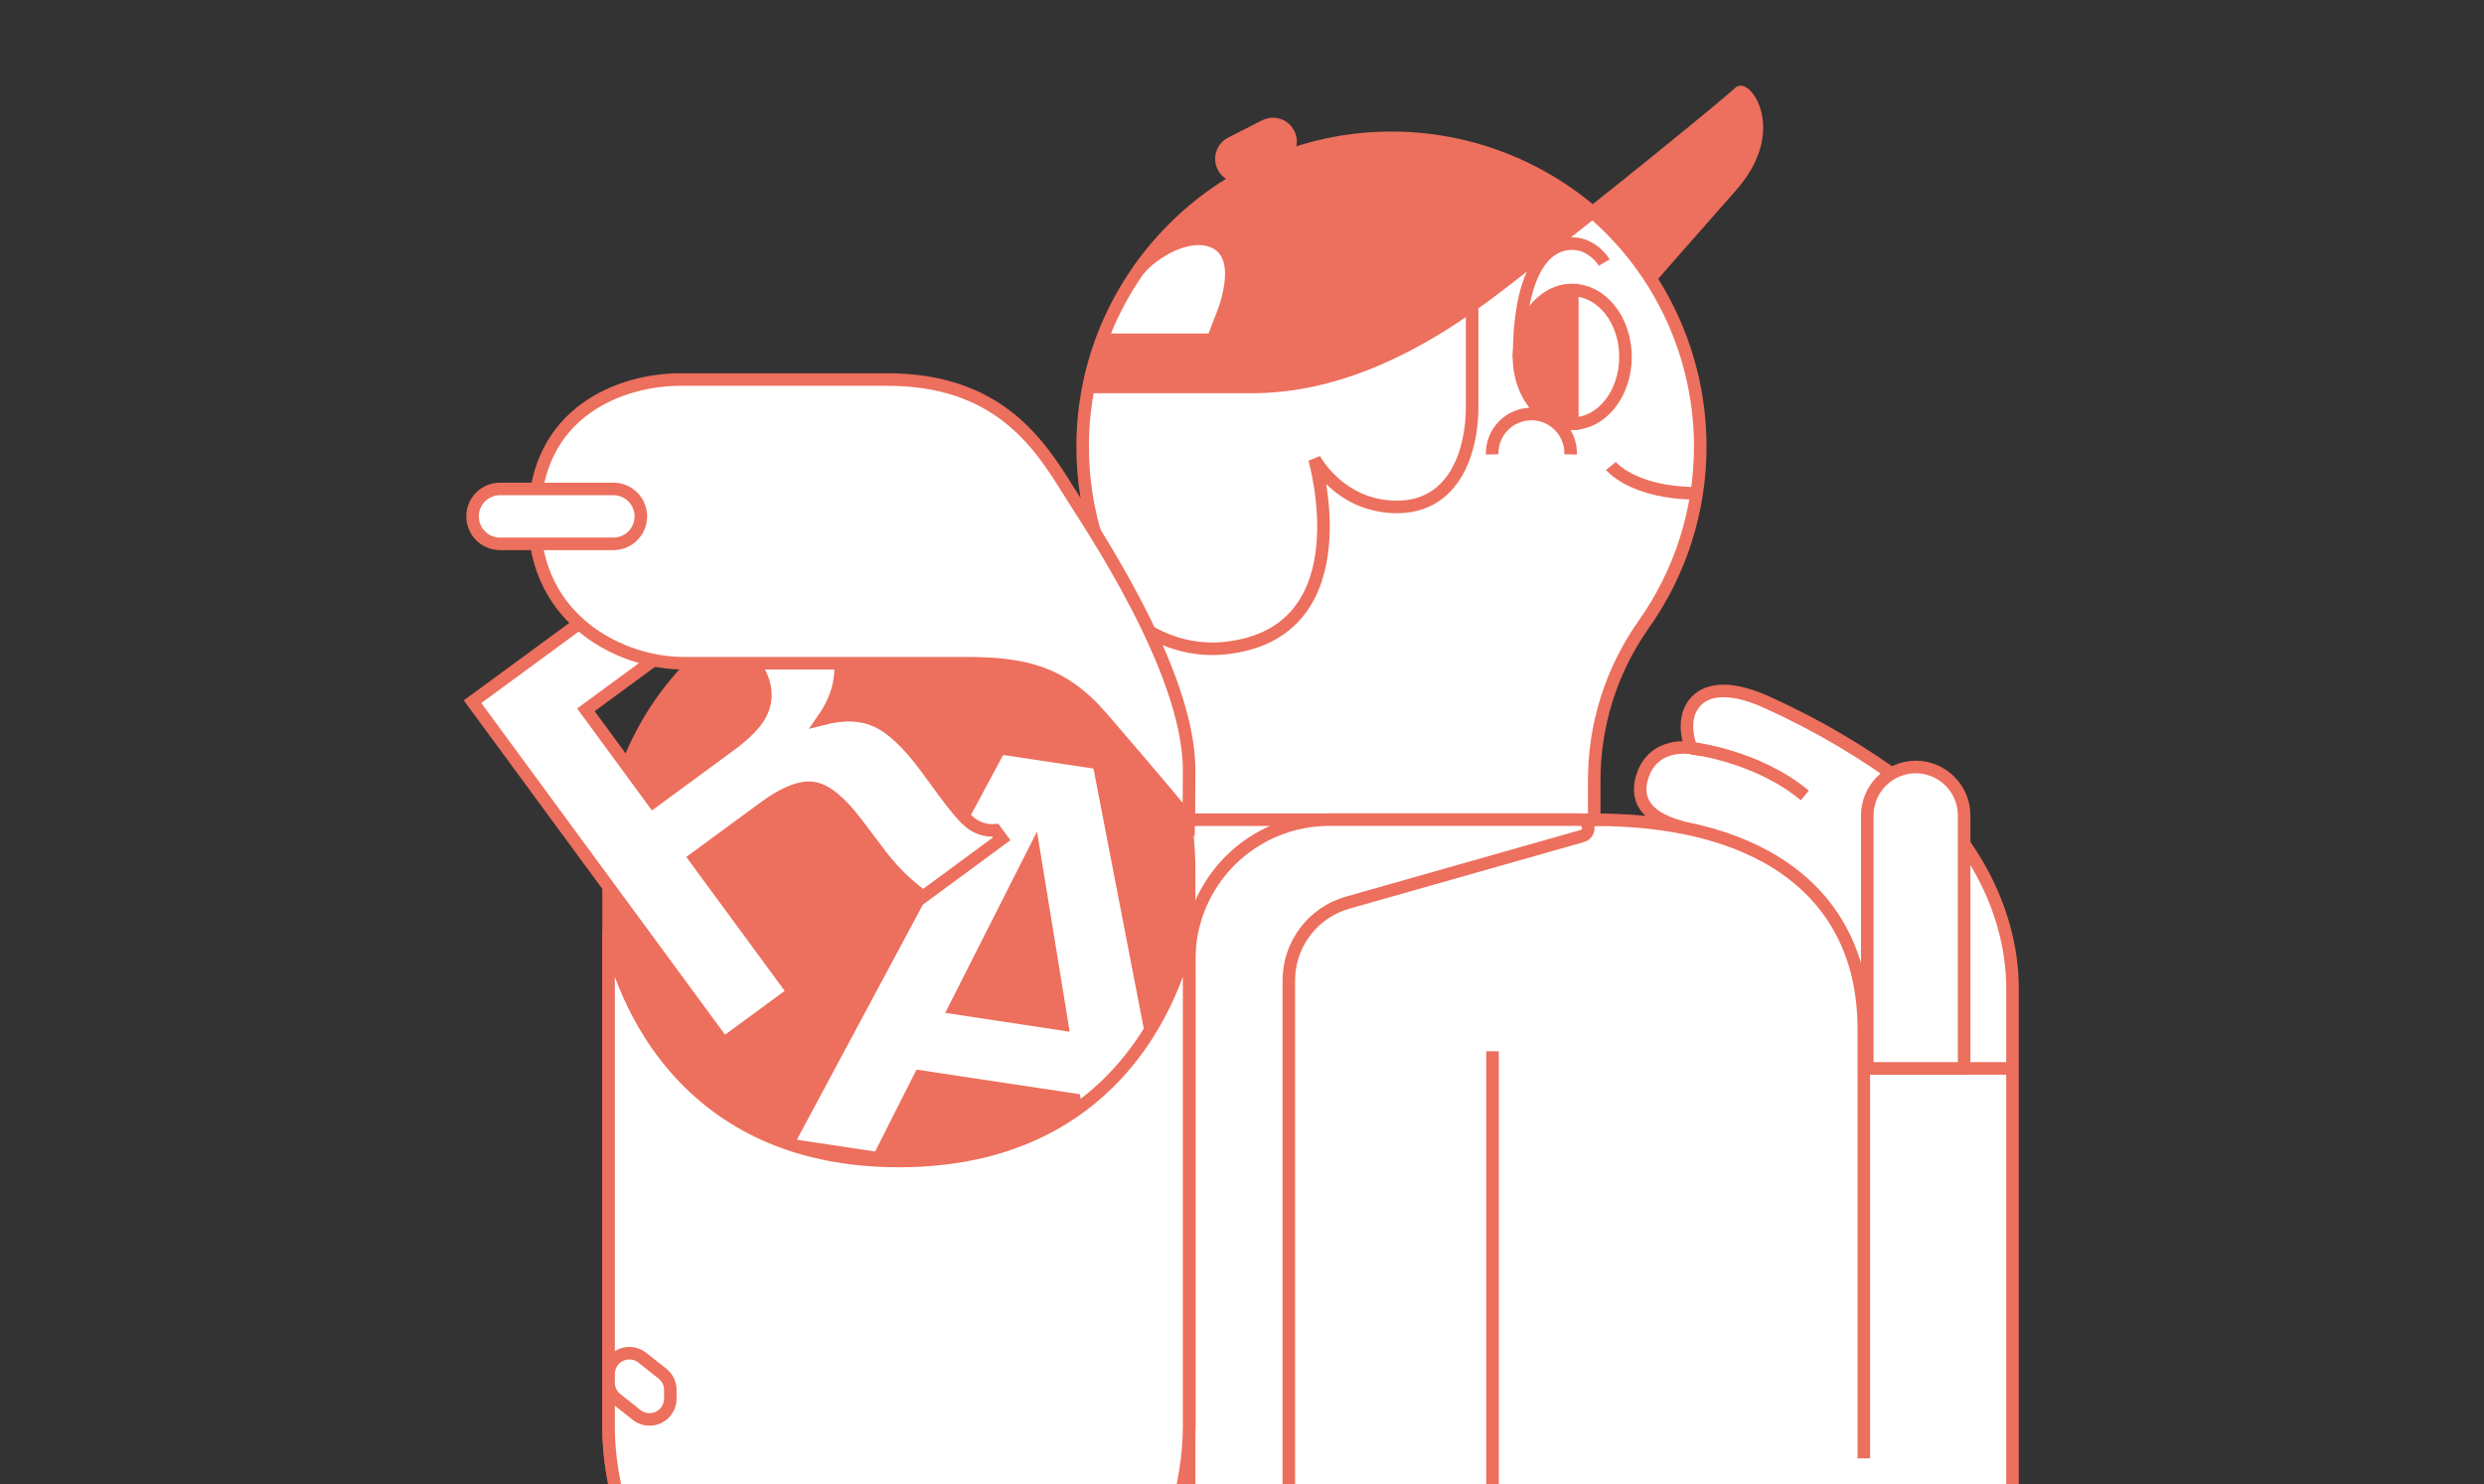<?xml version="1.0" encoding="UTF-8"?> <svg xmlns="http://www.w3.org/2000/svg" width="594" height="355" viewBox="0 0 594 355" fill="none"><rect x="0" y="0" width="594" height="355" fill="#333333" stroke="none"/> <g clip-path="url(#clip0_10_9565)"> <path d="M380.942 50.871L415.717 22.023C415.717 22.023 426.205 33.662 413.874 44.682C401.543 55.702 390.905 71.56 390.905 71.56L380.942 50.871Z" fill="white"></path> <path d="M381.228 196.076H283.113L214.944 400.505V431.848H422.511C451.431 431.848 480.963 407.473 480.963 366.587C480.963 320.807 481.249 279.453 481.249 255.562C481.249 231.671 484.046 203.799 450.136 183.46C427.802 170.064 415.654 164.137 409.401 165.265C403.148 166.393 404.412 178.947 404.412 178.947C404.412 178.947 395.084 178.51 392.669 186.018C390.635 192.374 397.15 196.386 397.15 196.386L381.228 196.076Z" fill="white"></path> <path d="M406.58 106.805C406.58 97.02 404.635 87.332 400.859 78.305C397.082 69.278 391.549 61.091 384.58 54.221C377.612 47.352 369.348 41.935 360.268 38.287C351.188 34.639 341.474 32.832 331.69 32.971C291.527 33.535 258.92 66.595 258.896 106.757C258.858 122.034 263.579 136.944 272.403 149.415C280.182 160.562 284.312 173.847 284.225 187.44V196.076H381.228V186.995C381.155 173.579 385.259 160.473 392.97 149.494C401.838 137.027 406.595 122.104 406.58 106.805V106.805Z" fill="white" stroke="#ED6F5D" stroke-width="3" stroke-miterlimit="10"></path> <path d="M381.228 196.076C423.281 196.076 445.695 215.272 445.695 246.043V348.837" fill="white"></path> <path d="M381.228 196.076C423.281 196.076 445.695 215.272 445.695 246.043V348.837" stroke="#ED6F5D" stroke-width="3" stroke-miterlimit="10"></path> <path d="M456.516 188.076L457.427 186.884L457.417 186.876L456.516 188.076ZM422.511 167.982L421.89 169.348L421.895 169.35L422.511 167.982ZM404.888 168.586L403.668 167.714L403.666 167.716L404.888 168.586ZM404.404 178.915L404.134 180.39L406.867 180.891L405.785 178.331L404.404 178.915ZM392.875 185.335L394.287 185.84L394.289 185.837L392.875 185.335ZM401.227 199.166C402.025 199.389 402.853 198.923 403.075 198.125C403.298 197.327 402.832 196.499 402.034 196.276L401.227 199.166ZM355.408 251.454V359.269H358.408V251.454H355.408ZM355.408 359.269C355.408 377.885 359.338 396.397 369.757 410.289C380.23 424.255 397.107 433.348 422.511 433.348V430.348C397.908 430.348 381.983 421.592 372.157 408.489C362.275 395.313 358.408 377.535 358.408 359.269H355.408ZM422.511 433.348C444.551 433.348 459.707 424.268 469.29 410.161C478.816 396.136 482.749 377.28 482.749 357.768H479.749C479.749 376.949 475.872 395.132 466.808 408.475C457.801 421.735 443.588 430.348 422.511 430.348V433.348ZM482.749 357.768V236.43H479.749V357.768H482.749ZM482.749 236.43C482.749 215.783 470.864 197.161 457.427 186.884L455.604 189.267C468.45 199.091 479.749 216.891 479.749 236.43H482.749ZM457.417 186.876C446.769 178.878 435.269 172.083 423.127 166.615L421.895 169.35C433.835 174.728 445.144 181.41 455.615 189.275L457.417 186.876ZM423.131 166.617C419.229 164.843 415.417 163.76 412.07 163.772C408.676 163.784 405.655 164.936 403.668 167.714L406.108 169.459C407.394 167.661 409.383 166.782 412.081 166.772C414.826 166.762 418.188 167.666 421.89 169.348L423.131 166.617ZM403.666 167.716C401.83 170.295 401.736 173.326 402.017 175.542C402.159 176.669 402.406 177.644 402.616 178.337C402.721 178.686 402.819 178.967 402.892 179.165C402.928 179.264 402.959 179.343 402.981 179.399C402.992 179.427 403.001 179.45 403.008 179.466C403.012 179.475 403.015 179.482 403.017 179.487C403.018 179.49 403.019 179.492 403.02 179.494C403.02 179.495 403.021 179.496 403.021 179.497C403.021 179.497 403.021 179.498 403.021 179.498C403.022 179.498 403.022 179.499 404.404 178.915C405.785 178.331 405.785 178.332 405.786 178.332C405.786 178.332 405.786 178.332 405.786 178.333C405.786 178.333 405.786 178.333 405.786 178.334C405.787 178.334 405.787 178.334 405.787 178.334C405.786 178.334 405.786 178.332 405.784 178.329C405.782 178.322 405.777 178.31 405.77 178.293C405.756 178.259 405.735 178.203 405.707 178.128C405.652 177.979 405.574 177.753 405.487 177.467C405.313 176.892 405.109 176.086 404.993 175.165C404.755 173.286 404.903 171.152 406.11 169.456L403.666 167.716ZM404.404 178.915C404.674 177.439 404.673 177.439 404.672 177.439C404.672 177.439 404.671 177.439 404.67 177.439C404.669 177.439 404.668 177.438 404.666 177.438C404.664 177.438 404.66 177.437 404.656 177.436C404.648 177.435 404.638 177.433 404.626 177.431C404.602 177.427 404.569 177.422 404.529 177.416C404.448 177.404 404.336 177.388 404.195 177.372C403.915 177.34 403.522 177.306 403.044 177.292C402.093 177.266 400.782 177.322 399.357 177.663C396.463 178.354 393.093 180.239 391.462 184.833L394.289 185.837C395.502 182.422 397.896 181.096 400.055 180.58C401.157 180.317 402.194 180.27 402.961 180.291C403.341 180.302 403.648 180.329 403.854 180.353C403.957 180.364 404.034 180.375 404.082 180.382C404.106 180.386 404.122 180.389 404.131 180.39C404.136 180.391 404.138 180.391 404.138 180.391C404.139 180.391 404.138 180.391 404.138 180.391C404.137 180.391 404.137 180.391 404.136 180.391C404.136 180.391 404.135 180.391 404.135 180.391C404.134 180.391 404.134 180.39 404.404 178.915ZM391.463 184.829C390.39 187.827 390.382 190.843 392.067 193.467C393.712 196.031 396.79 197.926 401.227 199.166L402.034 196.276C397.938 195.132 395.673 193.532 394.591 191.847C393.549 190.222 393.43 188.237 394.287 185.84L391.463 184.829Z" fill="#ED6F5D"></path> <path d="M375.984 101.347C383.009 101.347 388.704 94.193 388.704 85.369C388.704 76.545 383.009 69.391 375.984 69.391C368.959 69.391 363.264 76.545 363.264 85.369C363.264 94.193 368.959 101.347 375.984 101.347Z" stroke="#ED6F5D" stroke-width="3" stroke-miterlimit="10"></path> <path d="M375.984 101.347V69.407C368.96 69.407 363.272 76.558 363.272 85.393C363.272 94.228 368.96 101.347 375.984 101.347Z" fill="#ED6F5D" stroke="#ED6F5D" stroke-width="3" stroke-miterlimit="10"></path> <path d="M260.501 92.559H299.433C329.767 92.559 354.842 70.965 364.988 63.163C386.257 46.851 414.55 23.588 415.932 22.134C417.314 20.68 425.744 31.279 413.898 44.658C404.292 55.503 394.679 66.531 394.679 66.531" stroke="#ED6F5D" stroke-width="3" stroke-miterlimit="10"></path> <path d="M272.316 64.505C275.764 60.382 284.456 54.971 290.59 58.006C298.344 61.883 292.012 76.097 292.012 76.097L286.132 91.534" stroke="#ED6F5D" stroke-width="3" stroke-miterlimit="10"></path> <path d="M263.489 81.269H290.057" stroke="#ED6F5D" stroke-width="3" stroke-miterlimit="10"></path> <path d="M302.496 30.116L294.386 34.239C292.313 35.293 291.486 37.826 292.539 39.897C293.592 41.968 296.127 42.793 298.2 41.739L306.309 37.616C308.382 36.562 309.209 34.028 308.156 31.957C307.103 29.886 304.569 29.062 302.496 30.116Z" fill="#ED6F5D" stroke="#ED6F5D" stroke-width="3"></path> <path d="M272.427 149.415C275.56 151.73 279.121 153.402 282.904 154.334C286.687 155.265 290.617 155.438 294.467 154.841C326.136 150.201 314.33 109.784 314.33 109.784C314.33 109.784 320.328 121.257 334.089 121.257C347.85 121.257 352.037 107.83 352.037 97.422V72.895" stroke="#ED6F5D" stroke-width="3" stroke-miterlimit="10"></path> <path d="M385.208 111.469C385.208 111.469 390.539 117.992 405.73 117.992" stroke="#ED6F5D" stroke-width="3" stroke-miterlimit="10"></path> <path d="M356.828 108.688C356.792 107.433 357.007 106.184 357.462 105.014C357.917 103.844 358.602 102.778 359.477 101.877C360.351 100.977 361.398 100.261 362.554 99.772C363.71 99.284 364.952 99.032 366.207 99.032C367.463 99.032 368.705 99.284 369.861 99.772C371.017 100.261 372.064 100.977 372.938 101.877C373.813 102.778 374.498 103.844 374.953 105.014C375.408 106.184 375.623 107.433 375.587 108.688" stroke="#ED6F5D" stroke-width="3" stroke-miterlimit="10"></path> <path d="M445.694 255.562H481.249" stroke="#ED6F5D" stroke-width="3" stroke-miterlimit="10"></path> <path d="M404.412 178.947C404.412 178.947 420.04 180.655 431.584 190.269" stroke="#ED6F5D" stroke-width="3" stroke-miterlimit="10"></path> <path d="M460.369 183.46V196.076C460.369 202.742 462.117 209.313 468.894 209.313" stroke="#ED6F5D" stroke-width="3" stroke-miterlimit="10"></path> <path d="M308.196 392.559V234.515C308.195 230.31 309.567 226.219 312.102 222.863C314.637 219.508 318.197 217.071 322.243 215.923L378.348 199.984C380.581 199.35 380.122 196.06 377.802 196.06H317.857C313.458 196.059 309.102 196.925 305.037 198.608C300.973 200.291 297.28 202.758 294.169 205.869C291.058 208.98 288.591 212.673 286.908 216.737C285.225 220.802 284.36 225.158 284.361 229.557V398.336C284.361 407.219 287.89 415.739 294.171 422.021C300.453 428.303 308.973 431.832 317.857 431.832H372.949L410.331 431.038L323.268 411.413C318.989 410.447 315.166 408.054 312.428 404.628C309.689 401.202 308.196 396.946 308.196 392.559Z" fill="white"></path> <path d="M317.857 431.832C308.973 431.832 300.453 428.303 294.171 422.021C287.89 415.739 284.361 407.219 284.361 398.336V229.557C284.36 225.158 285.225 220.802 286.908 216.737C288.591 212.673 291.058 208.98 294.169 205.869C297.28 202.758 300.973 200.291 305.037 198.608C309.102 196.925 313.458 196.059 317.857 196.06H377.802C380.122 196.06 380.581 199.35 378.348 199.984L322.243 215.923C318.197 217.071 314.637 219.508 312.102 222.863C309.567 226.219 308.195 230.31 308.196 234.515V392.559C308.196 396.946 309.689 401.202 312.428 404.628C315.166 408.054 318.989 410.447 323.268 411.413L410.331 431.038L372.949 431.832H317.857ZM317.857 431.832H214.92V410.651" stroke="#ED6F5D" stroke-width="3" stroke-miterlimit="10"></path> <path d="M284.361 207.827C284.361 169.49 253.282 138.411 214.944 138.411C176.606 138.411 145.527 169.49 145.527 207.827V340.996C145.527 379.333 176.606 410.412 214.944 410.412C253.282 410.412 284.361 379.333 284.361 340.996V207.827Z" fill="#ED6F5D" stroke="#ED6F5D" stroke-width="3" stroke-miterlimit="10"></path> <path d="M239.058 178.947L262.758 182.514L283.161 288.073L260.446 284.665L256.926 263.062L220.013 257.5L210.122 277.085L188.217 273.796L239.058 178.947ZM228.308 241.102L253.979 244.995L247.241 203.68L228.308 241.102Z" fill="white" stroke="#ED6F5D" stroke-width="3" stroke-miterlimit="10"></path> <path d="M166.518 131.8C170.414 130.879 174.475 130.909 178.357 131.888C181.592 132.681 184.681 133.982 187.509 135.741C190.574 137.711 193.231 140.252 195.335 143.225C198.237 147.238 200.113 151.9 200.802 156.804C201.596 161.989 200.309 167.021 196.94 171.899C201.829 170.644 206.067 170.835 209.653 172.471C213.238 174.108 217.153 177.789 221.395 183.515L225.424 189.005C228.167 192.739 230.175 195.16 231.446 196.267C232.313 197.101 233.347 197.741 234.479 198.145C235.612 198.55 236.818 198.708 238.017 198.611L239.526 200.661L220.72 214.509C218.877 213.079 217.431 211.887 216.398 210.942C214.262 208.962 212.306 206.798 210.55 204.474L204.862 196.958C200.958 191.799 197.515 188.987 194.533 188.521C191.551 188.054 187.671 189.567 182.893 193.057L166.209 205.301L189.742 237.343L173.057 249.595L113 167.855L152.082 139.157C157.75 135.169 162.562 132.717 166.518 131.8ZM140.109 169.794L156.222 191.762L174.599 178.255C178.243 175.575 180.653 173.123 181.829 170.898C183.921 166.973 183.283 162.72 179.914 158.138C176.28 153.191 172.279 151.012 167.909 151.6C165.446 151.933 162.458 153.379 158.947 155.961L140.109 169.794Z" fill="white" stroke="#ED6F5D" stroke-width="3" stroke-miterlimit="10"></path> <path d="M145.527 222.669C145.527 222.669 153.854 277.713 214.944 277.713C276.034 277.713 284.361 222.669 284.361 222.669V340.996C284.361 369.693 264.808 410.412 214.944 410.412C178.309 410.412 145.527 379.482 145.527 340.996V222.669Z" fill="white" stroke="#ED6F5D" stroke-width="3" stroke-miterlimit="10"></path> <path d="M284.249 196.076C284.249 196.076 284.361 188.385 284.361 184.254C284.361 160.252 260.525 125.46 255.416 117.229C248.266 105.645 238.279 90.787 212.235 90.787H162.665C148.761 90.787 127.77 98.296 127.77 123.998C127.77 148.453 148.594 158.647 163.475 158.647H230.858C244.786 158.647 253.978 160.601 263.489 171.621C276.201 186.352 284.249 196.076 284.249 196.076Z" fill="white" stroke="#ED6F5D" stroke-width="3" stroke-miterlimit="10"></path> <path d="M146.679 116.951H119.571C115.942 116.951 113 119.893 113 123.522C113 127.15 115.942 130.092 119.571 130.092H146.679C150.308 130.092 153.25 127.15 153.25 123.522C153.25 119.893 150.308 116.951 146.679 116.951Z" fill="white" stroke="#ED6F5D" stroke-width="3" stroke-miterlimit="10"></path> <path d="M152.233 338.453L147.41 334.632C146.823 334.165 146.349 333.572 146.023 332.896C145.697 332.221 145.527 331.481 145.527 330.731V328.657C145.527 327.721 145.79 326.805 146.286 326.012C146.783 325.219 147.493 324.583 148.335 324.175C149.177 323.768 150.117 323.606 151.047 323.709C151.977 323.812 152.859 324.175 153.592 324.756L158.414 328.577C159.002 329.044 159.476 329.637 159.802 330.313C160.128 330.988 160.297 331.728 160.297 332.478V334.552C160.298 335.488 160.035 336.404 159.538 337.197C159.042 337.99 158.332 338.626 157.49 339.034C156.647 339.441 155.708 339.603 154.778 339.5C153.848 339.397 152.966 339.035 152.233 338.453V338.453Z" fill="white" stroke="#ED6F5D" stroke-width="3" stroke-miterlimit="10"></path> <path d="M363.264 85.369C363.264 67.222 368.349 58.268 375.976 58.268C380.918 58.268 383.635 62.797 383.635 62.797" stroke="#ED6F5D" stroke-width="3"></path> <path d="M395.473 65.625C395.473 65.625 409.925 49.981 414.184 44.777C423.909 32.939 416.822 22.73 416.822 22.73L380.942 50.871L395.473 65.625Z" fill="#ED6F5D"></path> <path d="M264.101 80.793L260.501 92.559H301.125C314.314 92.559 331.904 85.496 343.735 78.067C355.565 70.639 380.974 50.871 380.974 50.871C380.974 50.871 359.259 32.971 332.77 32.971C297.184 32.971 274.286 60.93 274.286 60.93C274.286 60.93 277.623 57.108 285.203 57.108C305.066 57.108 290.089 81.269 290.089 81.269L264.101 80.793Z" fill="#ED6F5D"></path> <path d="M458.089 183.46C461.165 183.46 464.116 184.682 466.291 186.857C468.467 189.033 469.689 191.983 469.689 195.059V255.562H446.521V195.067C446.521 193.544 446.821 192.036 447.404 190.628C447.987 189.221 448.841 187.942 449.918 186.865C450.995 185.788 452.274 184.933 453.682 184.351C455.089 183.768 456.634 183.46 458.158 183.46L458.089 183.46Z" fill="white" stroke="#ED6F5D" stroke-width="3" stroke-miterlimit="10"></path> </g> <defs> <clipPath id="clip0_10_9565"> <rect width="594" height="355" fill="white"></rect> </clipPath> </defs> </svg> 